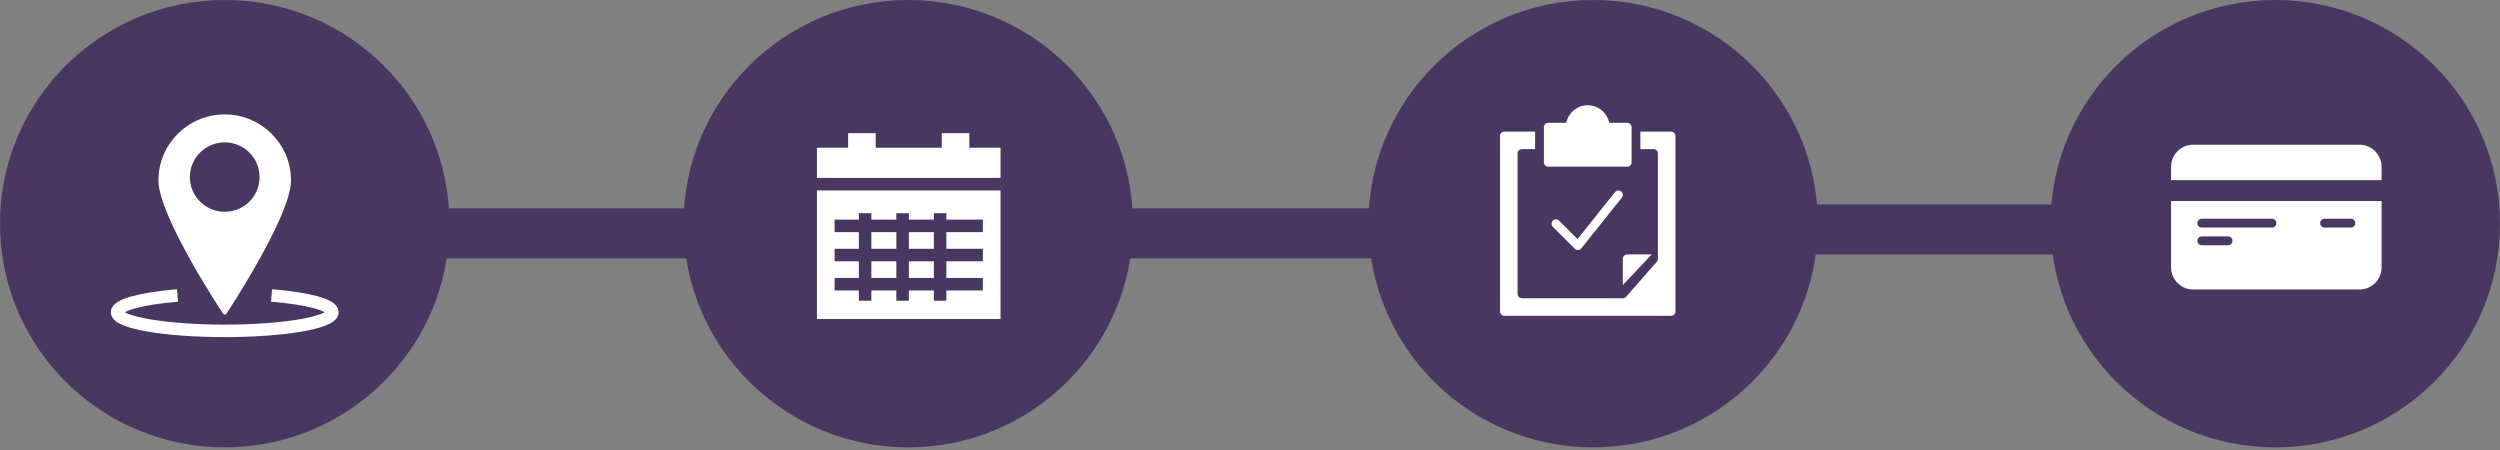 <?xml version="1.0" encoding="UTF-8" standalone="no"?>
<svg width="600px" height="108px" viewBox="0 0 600 108" version="1.1" xmlns="http://www.w3.org/2000/svg" xmlns:xlink="http://www.w3.org/1999/xlink">
    <rect x="0" y="0" width="600" height="108" fill="#808080" stroke="none"/>
    <!-- Generator: Sketch 3.7.2 (28276) - http://www.bohemiancoding.com/sketch -->
    <title>ProgressBar04_MakePayment</title>
    <desc>Created with Sketch.</desc>
    <defs></defs>
    <g id="Booking" stroke="none" stroke-width="1" fill="none" fill-rule="evenodd">
        <g id="ProgressBar04_MakePayment">
            <path d="M383.933,55.083 L528.058,55.083" id="Line3" stroke="#493762" stroke-width="12" stroke-linecap="square"></path>
            <path d="M253,56 L342.232,56" id="Line2" stroke="#493762" stroke-width="12" stroke-linecap="square"></path>
            <path d="M96,56 L185.232,56" id="Line1" stroke="#493762" stroke-width="12" stroke-linecap="square"></path>
            <ellipse id="Bubble1" fill="#493762" cx="53.933" cy="53.684" rx="53.933" ry="53.684"></ellipse>
            <g id="ProgressBar_Icon1_ChooseDates" transform="translate(27.966, 27.842)" stroke-linejoin="round">
                <path d="M41.372,15.454 C41.372,23.925 25.967,47.146 25.967,47.146 C25.967,47.146 10.561,23.925 10.561,15.454 C10.561,6.986 17.455,0.118 25.967,0.118 C34.473,0.118 41.372,6.986 41.372,15.454 L41.372,15.454 Z" id="Stroke-1780" stroke="#FFFFFF" stroke-linecap="round" fill="#FFFFFF"></path>
                <path d="M33.831,14.658 C33.831,18.982 30.31,22.487 25.966,22.487 C21.62,22.487 18.101,18.982 18.101,14.658 C18.101,10.334 21.62,6.829 25.966,6.829 C30.31,6.829 33.831,10.334 33.831,14.658 L33.831,14.658 Z" id="Stroke-1779" stroke="#493762" stroke-linecap="round" fill="#493762"></path>
                <path d="M37.202,43.063 C45.849,43.788 51.809,45.32 51.809,47.091 C51.809,49.563 40.24,51.565 25.966,51.565 C11.694,51.565 0.124,49.563 0.124,47.091 C0.124,45.324 6.045,43.799 14.636,43.07" id="Stroke-1781" stroke="#FFFFFF" stroke-width="3"></path>
            </g>
            <path d="M217.978,107.368 C247.764,107.368 271.91,83.333 271.91,53.684 C271.91,24.035 247.764,0 217.978,0 C188.191,0 164.045,24.035 164.045,53.684 C164.045,83.333 188.191,107.368 217.978,107.368 Z" id="Bubble2" fill="#493762"></path>
            <g id="ProgressBar_Icon2_ChooseDates" transform="translate(195.624, 31.579)">
                <polyline id="Stroke-1351" stroke="#FFFFFF" fill="#FFFFFF" points="8.427 4.375 0.936 4.375 0.936 44.474 44.007 44.474 44.007 4.375 36.517 4.375"></polyline>
                <polygon id="Stroke-1352" stroke="#FFFFFF" fill="#FFFFFF" points="14.045 7.876 8.427 7.876 8.427 0.875 14.045 0.875"></polygon>
                <polygon id="Stroke-1353" stroke="#FFFFFF" fill="#FFFFFF" points="36.517 7.876 30.899 7.876 30.899 0.875 36.517 0.875"></polygon>
                <path d="M14.045,4.375 L30.899,4.375" id="Stroke-1354" stroke="#FFFFFF" stroke-linecap="round" stroke-linejoin="round"></path>
                <g id="Group-10" transform="translate(0, 12.632)" stroke="#493762" stroke-width="3">
                    <path d="M0.936,1.77635684e-14 L44.007,1.77635684e-14" id="Stroke-1355" stroke-linecap="square" stroke-linejoin="round"></path>
                    <path d="M12,6.959 L12,27.961" id="Stroke-1356"></path>
                    <path d="M21,6.959 L21,27.961" id="Stroke-1357"></path>
                    <path d="M30,6.959 L30,27.961" id="Stroke-1358"></path>
                    <path d="M4.682,10 L40.262,10" id="Stroke-1359"></path>
                    <path d="M4.682,17 L40.262,17" id="Stroke-1360"></path>
                    <path d="M4.682,24 L40.262,24" id="Stroke-1361"></path>
                </g>
            </g>
            <ellipse id="Bubble3" fill="#493762" cx="382.354" cy="53.684" rx="53.933" ry="53.684"></ellipse>
            <g id="ProgressBar_Icon3_ReviewBooking" transform="translate(360, 25.263)" fill="#FFFFFF">
                <path d="M18.689,34.738 C18.411,34.738 18.141,34.628 17.944,34.43 L12.68,29.167 C12.27,28.755 12.27,28.089 12.68,27.677 C13.093,27.266 13.758,27.266 14.171,27.677 L18.6,32.11 L27.603,20.851 C27.967,20.399 28.63,20.325 29.083,20.689 C29.537,21.049 29.611,21.715 29.249,22.167 L19.512,34.344 C19.325,34.578 19.047,34.719 18.748,34.736 C18.729,34.738 18.708,34.738 18.689,34.738" id="Fill-71"></path>
                <path d="M30.531,4.211 L26.215,4.211 C25.725,1.811 23.598,0.001 21.057,0.001 C18.514,0.001 16.39,1.811 15.899,4.211 L11.584,4.211 C11.003,4.211 10.531,4.683 10.531,5.264 L10.531,13.685 C10.531,14.266 11.003,14.738 11.584,14.738 L30.531,14.738 C31.112,14.738 31.584,14.266 31.584,13.685 L31.584,5.264 C31.584,4.683 31.112,4.211 30.531,4.211" id="Fill-73"></path>
                <path d="M41.057,6.317 L33.689,6.317 L33.689,10.527 L36.847,10.527 C37.428,10.527 37.899,10.999 37.899,11.58 L37.899,36.845 C37.899,37.1 37.807,37.346 37.638,37.538 L30.27,45.959 C30.07,46.188 29.781,46.319 29.478,46.319 L5.268,46.317 C4.687,46.317 4.215,45.845 4.215,45.264 L4.215,11.58 C4.215,10.999 4.687,10.527 5.268,10.527 L8.426,10.527 L8.426,6.317 L1.057,6.317 C0.476,6.317 0.005,6.788 0.005,7.369 L0.005,49.475 C0.005,50.056 0.476,50.527 1.057,50.527 L41.057,50.527 C41.638,50.527 42.11,50.056 42.11,49.475 L42.11,7.369 C42.11,6.788 41.638,6.317 41.057,6.317" id="Fill-75"></path>
                <path d="M36.425,35.79 L30.531,35.79 C29.949,35.79 29.478,36.262 29.478,36.843 L29.478,43.159 L36.425,35.79 Z" id="Fill-77"></path>
            </g>
            <ellipse id="Bubble4" fill="#493762" cx="546.067" cy="53.684" rx="53.933" ry="53.684"></ellipse>
            <g id="ProgressBar_Icon4_Payment" transform="translate(521.053, 34.737)" fill="#FFFFFF">
                <path d="M5.264,0 C2.361,0 0.001,2.382 0.001,5.307 L0.001,8.491 L50.527,8.491 L50.527,5.307 C50.527,2.382 48.165,0 45.264,0 L5.264,0 Z" id="Fill-5"></path>
                <path d="M7.369,22.001 L13.685,22.001 C14.264,22.001 14.738,22.477 14.738,23.062 C14.738,23.648 14.264,24.124 13.685,24.124 L7.369,24.124 C6.788,24.124 6.317,23.648 6.317,23.062 C6.317,22.477 6.788,22.001 7.369,22.001 L7.369,22.001 Z M7.369,17.755 L24.211,17.755 C24.79,17.755 25.264,18.231 25.264,18.817 C25.264,19.403 24.79,19.878 24.211,19.878 L7.369,19.878 C6.788,19.878 6.317,19.403 6.317,18.817 C6.317,18.231 6.788,17.755 7.369,17.755 L7.369,17.755 Z M36.843,17.755 L43.159,17.755 C43.738,17.755 44.211,18.231 44.211,18.817 C44.211,19.403 43.738,19.878 43.159,19.878 L36.843,19.878 C36.262,19.878 35.79,19.403 35.79,18.817 C35.79,18.231 36.262,17.755 36.843,17.755 L36.843,17.755 Z M0.001,29.431 C0.001,32.356 2.361,34.738 5.264,34.736 L45.264,34.736 C48.165,34.738 50.527,32.356 50.527,29.431 L50.527,13.508 L0.001,13.508 L0.001,29.431 Z" id="Fill-7"></path>
            </g>
        </g>
    </g>
</svg>